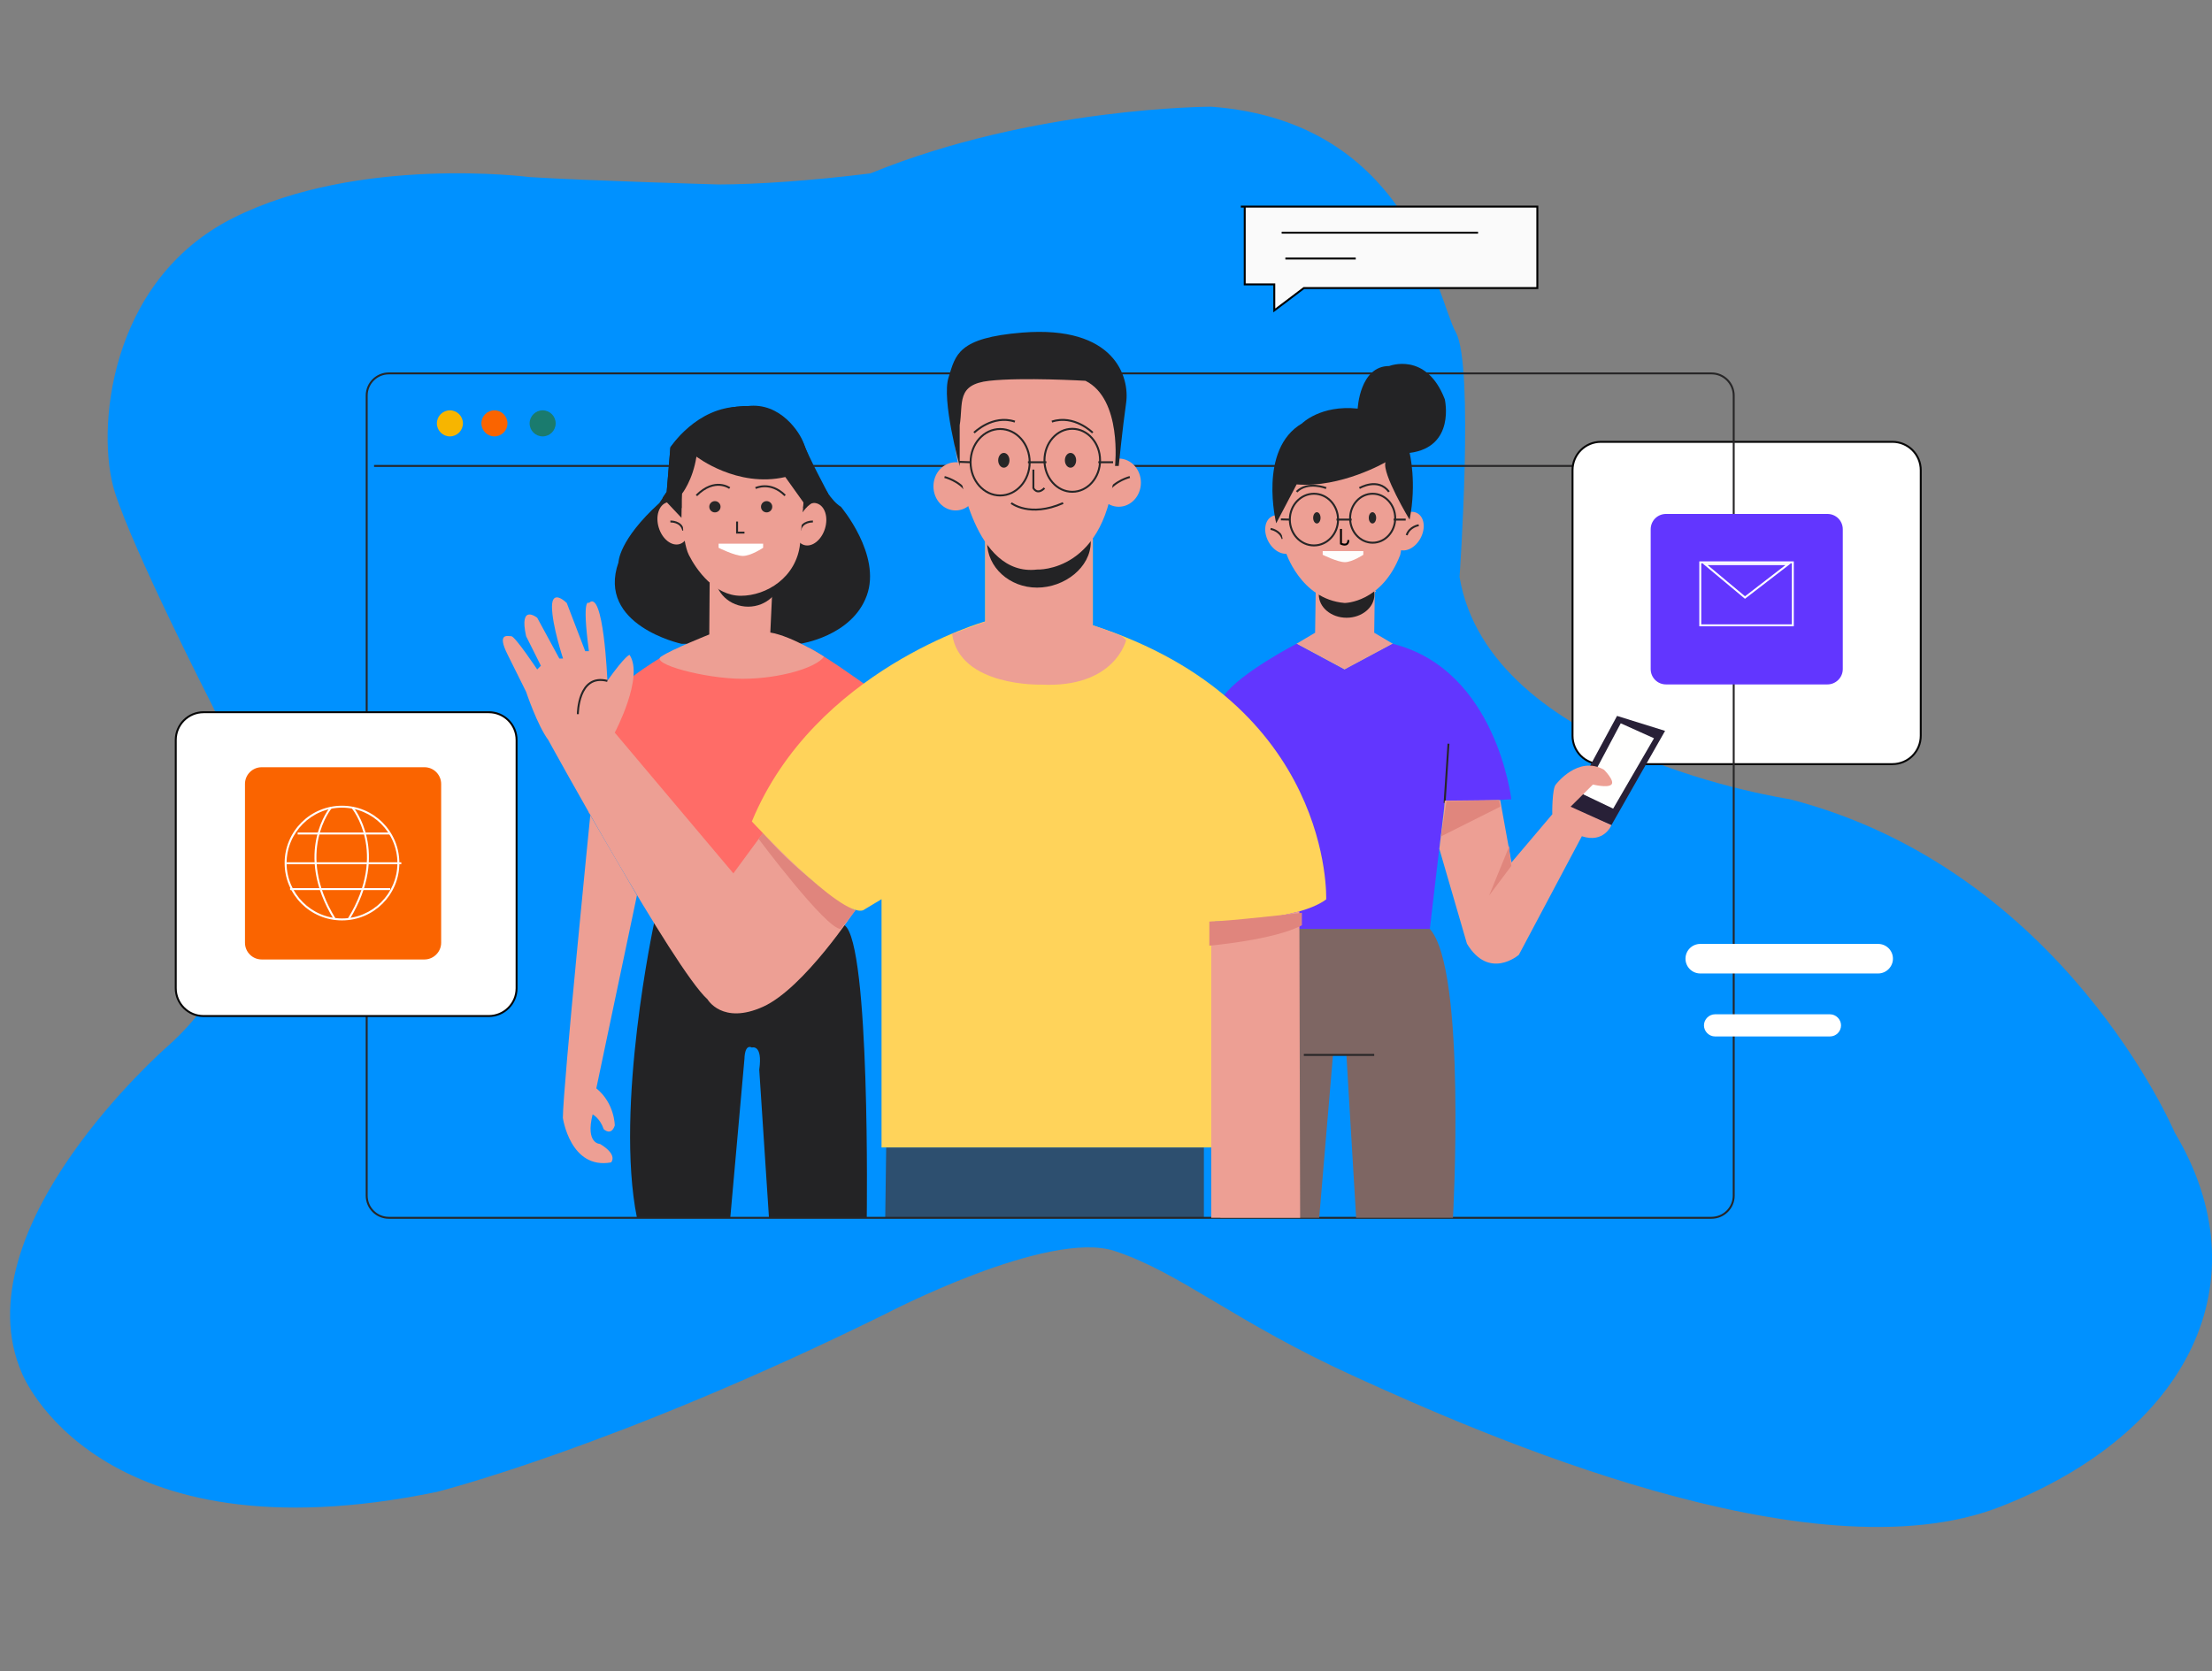 <?xml version="1.0" encoding="utf-8"?>
<!-- Generator: Adobe Illustrator 22.0.1, SVG Export Plug-In . SVG Version: 6.00 Build 0)  -->
<svg version="1.1" id="_x32_71e5882-3c8d-41ed-8a0a-1cb2b4d0cbc1"
	 xmlns="http://www.w3.org/2000/svg" xmlns:xlink="http://www.w3.org/1999/xlink" x="0px" y="0px" viewBox="0 0 1137.7 859.7"
	 style="enable-background:new 0 0 1137.7 859.7;" xml:space="preserve">
<rect x="0" y="0" width="1137.7" height="859.7" fill="#808080" stroke="none"/>
<style type="text/css">
	.st0{fill:#0091FF;}
	.st1{fill:#FF6C67;}
	.st2{fill:none;stroke:#272627;stroke-miterlimit:10;}
	.st3{fill:#232325;}
	.st4{fill:#FFFFFF;stroke:#070707;stroke-miterlimit:10;}
	.st5{fill:#282037;}
	.st6{fill:#FFFFFE;}
	.st7{fill:#2D4F6F;}
	.st8{fill:#ED9F94;}
	.st9{fill:#E0857D;}
	.st10{fill:#F7B500;}
	.st11{fill:#FA6400;}
	.st12{fill:#1A7B6E;}
	.st13{fill:#FAFAFA;stroke:#000000;stroke-miterlimit:10;}
	.st14{fill:none;stroke:#000000;stroke-miterlimit:10;}
	.st15{fill:#EC9E94;}
	.st16{fill:#242325;}
	.st17{fill:#6236FF;}
	.st18{fill:#7E6663;}
	.st19{fill:#E0867D;}
	.st20{fill:#FFFFFF;}
	.st21{fill:#272627;}
	.st22{fill:#FEFDFC;}
	.st23{fill:#FFD35A;}
	.st24{fill:none;stroke:#FFFFFF;stroke-miterlimit:10;}
</style>
<title>team spirit</title>
<path class="st0" d="M369.6,94.9c0,0-66.7-1.9-97.2-3.8c0,0-87.7-11.4-152.4,21S49.4,222.6,59,253s49.5,108.6,49.5,108.6
	s57.2,106.7-22.9,177.2c0,0-106.7,93.4-74.3,167.7c0,0,38.1,97.2,213.4,61c0,0,91.5-22.9,230.6-91.5c0,0,83.8-43.8,118.1-32.4
	c34.3,11.4,61,36.2,123.9,64.8c62.9,28.6,234.4,104.8,331.6,66.7c97.2-38.1,135.3-116.2,89.6-192.5c0,0-57.2-135.3-198.2-171.5
	c0,0-154.3-22.9-169.6-114.3c0,0,7.6-108.6-1.9-125.8C739.2,154,725.9,62.5,623,54.9c0,0-91.5,0-175.3,34.3
	C417.2,93,388.6,94.9,369.6,94.9z"/>
<path class="st1" d="M444.3,351.7c0,0-20.6-14.8-28.6-18.6l-69.2,1.3c0,0-18.9,10.2-30.3,21.6l-13.4,62c0,0,57.3,48.5,76.3,44.7
	s80-62.9,80-62.9L444.3,351.7z"/>
<line class="st2" x1="192.4" y1="239.7" x2="891.7" y2="239.7"/>
<path class="st3" d="M336.4,475c0,0-20.3,94.3-8.8,151.5h48l7.3-81.9c0,0,0-7.6,3.8-5.7c0,0,5.7-1.9,3.8,11.4l5,76.2h50.3
	c0,0,1.9-141-11.4-150.5L336.4,475z"/>
<path class="st4" d="M973.3,393.1H823.4c-8.1,0-14.6-6.5-14.6-14.6V241.9c0-8.1,6.5-14.6,14.6-14.6h149.9c8.1,0,14.6,6.5,14.6,14.6
	v136.6C987.9,386.6,981.4,393.1,973.3,393.1z"/>
<polygon class="st5" points="818.3,393.1 831.7,368.3 856.4,376 828.8,424.5 805.9,415 "/>
<polyline class="st6" points="814.2,408.6 829.7,416 850.7,379.8 833.6,372.1 814.2,408.6 "/>
<path class="st2" d="M548.7,394.1h47.6c0,0,9.5,41.9-22.9,45.7C573.5,439.8,543,443.6,548.7,394.1z"/>
<polygon class="st7" points="455.8,590.3 455.3,626.5 619.2,626.5 619.2,590.3 "/>
<path class="st8" d="M392.4,428.6l-15.2,20.7l-61-72.4c0,0,15.2-28.6,7.6-40c0,0-1.9,0-11.4,13.3c0,0-1.9-47.6-9.5-40
	c0,0-3.8-3.8,0,24.8H301l-9.5-24.8c0,0-7.6-7.6-7.6,1.9c0,9.5,5.7,26.7,5.7,26.7h-1.9l-11.4-21c0,0-9.5-7.6-5.7,9.5l7.6,15.2
	l-1.9,1.9c0,0-11.4-17.1-13.3-17.1c-1.9,0-7.6-1.9-1.9,9.5c5.7,11.4,9.5,19.1,9.5,19.1s5.7,17.1,11.4,24.8
	c0,0,64.8,118.1,81.9,133.4c0,0,7.6,13.3,28.6,3.8s47.4-49.8,47.4-49.8s-7.7-2-20.5-13.7C407.7,443.6,392.4,428.6,392.4,428.6z"/>
<path class="st2" d="M297.2,367.4c0,0,0-21,15.2-17.1"/>
<path class="st9" d="M390.2,431.6c0,0,34.6,46.3,42.2,46.3l7.6-9.5c0,0-26.7-15.2-47.6-40L390.2,431.6z"/>
<path class="st3" d="M350.5,331.2c0,0-43.8-9.5-32.4-41.9c0,0,0-11.4,21-30.5l3.8-5.7l1.9-22.9c0,0,13.3-21,36.2-21
	c0,0,21-3.8,32.4,19.1c0,0,9.5,26.7,19.1,32.4c0,0,21,24.8,13.3,45.7c-7.6,21-34.3,24.8-34.3,24.8H350.5z"/>
<path class="st2" d="M880.2,626.5H200c-6.3,0-11.4-5.1-11.4-11.4V203.5c0-6.3,5.1-11.4,11.4-11.4h680.3c6.3,0,11.4,5.1,11.4,11.4
	v411.6C891.7,621.4,886.6,626.5,880.2,626.5z"/>
<circle class="st10" cx="231.4" cy="217.8" r="6.7"/>
<circle class="st11" cx="254.3" cy="217.8" r="6.7"/>
<circle class="st12" cx="279.1" cy="217.8" r="6.7"/>
<path class="st8" d="M303.6,419.4c0,0-14.1,140.5-14.1,155.7c0,0,3.8,26.7,24.8,22.9c0,0,3.8-3.8-5.7-9.5c0,0-7.6,0-3.8-15.2
	c0,0,3.8,1.9,5.7,7.6c0,0,3.8,3.8,5.7-1.9c0,0,0-11.4-9.5-19.1l20.9-99.3L303.6,419.4z"/>
<polyline class="st13" points="640.2,106.3 640.2,146.3 655.4,146.3 655.4,159.7 670.6,148.2 790.7,148.2 790.7,106.3 638.2,106.3 
	"/>
<line class="st14" x1="659.2" y1="119.7" x2="760.2" y2="119.7"/>
<line class="st14" x1="661.1" y1="133" x2="697.3" y2="133"/>
<polygon class="st15" points="676.7,304.9 676.4,325.5 666.8,331.2 691.6,344.5 716.4,331.2 706.8,325.5 707.1,304 "/>
<ellipse class="st16" cx="692.6" cy="305.9" rx="14.3" ry="11.9"/>
<ellipse transform="matrix(0.884 -0.467 0.467 0.884 -52.106 339.697)" class="st8" cx="659.2" cy="275" rx="7.6" ry="10.5"/>
<path class="st2" d="M653.5,272.1c0,0,4.8,0.7,6.2,5.1"/>
<ellipse transform="matrix(0.467 -0.884 0.884 0.467 144.421 785.715)" class="st8" cx="724" cy="273.1" rx="10.5" ry="7.6"/>
<path class="st2" d="M729.7,270.2c0,0-4.8,0.7-6.2,5.1"/>
<path class="st17" d="M666.8,331.2c0,0-28.6,14.8-37.2,26.5v120.2h105.8l7.6-64.8l34.3-1.9c0,0-7.6-66.7-61-80l-24.8,13.3
	L666.8,331.2z"/>
<path class="st18" d="M678.5,626.5l7.1-83.8h6.9l5,83.8h49.8c0,0,7.1-127.7-11.9-148.6H628.7l-1,148.6H678.5z"/>
<line class="st2" x1="745" y1="382.6" x2="743" y2="413.1"/>
<path class="st8" d="M800.2,403.6c0,0,11.4-15.2,24.8-7.6c0,0,5.7,5.7,3.8,7.6c-1.9,1.9-9.5,0-9.5,0L807.8,415l21,9.5
	c0,0-3.8,9.5-15.2,5.7l-32.4,61c0,0-15.2,13.3-26.7-5.7l-14.2-48.8l2.3-19.3l0.5-5.5l28.5-0.3l5.8,32.1l21-24.8
	C798.3,418.8,798.3,405.5,800.2,403.6z"/>
<polyline class="st19" points="776.4,435 765.9,460.7 777.3,445.5 776.4,438.8 "/>
<polygon class="st19" points="771.6,415 741.1,430.3 744,412.2 771,411.6 "/>
<path class="st8" d="M365,299.6l-0.2,26.8c0,0-19.1,7.6-24.8,11.4s22.9,11.4,41.9,11.4s38.1-5.7,41.9-11.4c0,0-16.2-10.5-27.6-12.4
	l1.1-23.7L365,299.6z"/>
<path class="st20" d="M966,500.8h-91.5c-4.2,0-7.6-3.4-7.6-7.6v0c0-4.2,3.4-7.6,7.6-7.6H966c4.2,0,7.6,3.4,7.6,7.6v0
	C973.6,497.3,970.2,500.8,966,500.8z"/>
<path class="st20" d="M941.2,533.2h-59.1c-3.1,0-5.7-2.6-5.7-5.7v0c0-3.1,2.6-5.7,5.7-5.7h59.1c3.1,0,5.7,2.6,5.7,5.7v0
	C946.9,530.6,944.4,533.2,941.2,533.2z"/>
<ellipse transform="matrix(0.296 -0.955 0.955 0.296 36.201 587.98)" class="st8" cx="416.8" cy="269.4" rx="11.2" ry="7.8"/>
<ellipse transform="matrix(0.955 -0.296 0.296 0.955 -64.171 114.411)" class="st8" cx="346.3" cy="269.4" rx="7.8" ry="11.2"/>
<path class="st2" d="M344.8,268.3c0,0,5.6-0.3,6.6,4.6"/>
<path class="st2" d="M418.1,268.3c0,0-5.6-0.3-6.6,4.6"/>
<ellipse class="st3" cx="384.8" cy="295.9" rx="17.1" ry="16.2"/>
<path class="st8" d="M350.5,256.9c0,0,0,21,3.8,28.6c3.8,7.6,13.3,21,26.7,21c13.3,0,28.6-9.5,30.5-26.7l1.9-22.9
	c0,0,0-34.3-32.4-30.5C350.5,224.5,350.5,256.9,350.5,256.9"/>
<path class="st2" d="M375.3,251.1c0,0-7.6-5.7-17.1,3.8"/>
<path class="st2" d="M388.6,251.1c0,0,7.6-3.8,15.2,3.8"/>
<circle class="st21" cx="394.3" cy="260.7" r="2.9"/>
<circle class="st21" cx="367.7" cy="260.7" r="2.9"/>
<polyline class="st2" points="379.1,268.3 379.1,274 382.9,274 "/>
<path class="st20" d="M369.6,279.7h22.9v2.1c0,0-6.2,4.2-10.4,4.2s-12.5-4.2-12.5-4.2V279.7z"/>
<path class="st3" d="M340.8,256.1l9.7,10.3l0.2-12.3c0,0,5.6-6.9,7.5-19.2c0,0,20.9,16.2,45.7,10.5l9.5,13.3l-0.6,4.9
	c0,0,4.4-6.8,8.2-4.9l5-4.7c0,0-10.7-20-12.6-25.8c-1.9-5.7-12.1-21.4-28.9-19.3c0,0-22.5-1.7-39.7,21.2l-1.9,22.9L340.8,256.1z"/>
<path class="st8" d="M661.1,283.5c0,0,7.6,24.8,30.5,26.7c0,0,19.1,0,28.6-24.8l3.8-21c0,0,11.4-55.3-34.3-51.4
	c-45.7,3.8-32.4,53.4-32.4,53.4L661.1,283.5z"/>
<path class="st14" d="M689.7,272.1v7.6c0,0,3.8,1.9,3.8-1.9"/>
<path class="st2" d="M699.2,251.1c0,0,9.5-5.7,15.2,1.9"/>
<path class="st2" d="M682.1,251.1c0,0-9.5-3.8-15.2,1.9"/>
<path class="st22" d="M680.2,283.5h21v1.9c0,0-5.7,3.8-9.5,3.8s-11.4-3.8-11.4-3.8V283.5z"/>
<path class="st3" d="M712.6,237.8c0,0-22.9,13.3-45.7,11.4l-10.5,20c0,0-9.5-38.1,13.3-51.4c0,0,9.5-9.6,28.6-7.6
	c0,0,1-21.9,16.2-21.9c0,0,19.1-7.6,28.6,17.1c0,0,5.7,24.6-18.1,27.6c0,0,3.8,15.2,0,34.3C724.9,267.3,710.7,243.5,712.6,237.8z"/>
<g>
	<line class="st2" x1="658.8" y1="267.2" x2="663.4" y2="267.3"/>
	<line class="st2" x1="687.4" y1="267.3" x2="695.2" y2="267.3"/>
	<line class="st2" x1="716.8" y1="267.3" x2="723" y2="267.3"/>
	<ellipse class="st2" cx="706" cy="266.6" rx="11.6" ry="12.6"/>
	<ellipse class="st2" cx="675.8" cy="267.3" rx="12.4" ry="13.3"/>
</g>
<ellipse class="st21" cx="677.3" cy="266.4" rx="1.9" ry="2.9"/>
<ellipse class="st21" cx="705.9" cy="266.4" rx="1.9" ry="2.9"/>
<path class="st23" d="M506.7,278.7l0,41c0,0-87.7,24.8-120,102.9c0,0,45.7,49.5,57.2,45.7l9.5-5.7v127.7h171.5V474.1
	c0,0,41.9,0,57.2-11.4c0,0,3.8-101-120-141v-44.4L506.7,278.7z"/>
<path class="st8" d="M579.2,329.3c0,0-5.7,24.8-43.8,22.9c0,0-41.9,1.2-45.7-26.1l17.1-6.3V275H562v46.7c0,0,10.4,3.4,15.2,5.7
	L579.2,329.3z"/>
<path class="st3" d="M507.7,278.9c0,12.9,11.5,23.4,25.7,23.4s27.6-10.5,27.6-23.4s-13.4-23.4-27.6-23.4S507.7,266,507.7,278.9z"/>
<ellipse class="st8" cx="491.5" cy="250.2" rx="11.4" ry="12.4"/>
<ellipse class="st8" cx="575.4" cy="248.3" rx="11.4" ry="12.4"/>
<path class="st2" d="M581.1,245.4c0,0-7.6,1.9-11.4,7.6"/>
<path class="st2" d="M485.8,245.4c0,0,7.6,1.9,11.4,7.6"/>
<path class="st8" d="M493.4,241.6c0,0,7.6,55.3,40,51.4c0,0,36.2,1.9,40-53.4c0,0,11.4-53.4-41.9-51.4
	C497.2,194,483.7,196.7,493.4,241.6z"/>
<ellipse class="st21" cx="516.3" cy="236.8" rx="2.9" ry="3.8"/>
<ellipse class="st21" cx="550.6" cy="236.8" rx="2.9" ry="3.8"/>
<g>
	<line class="st2" x1="493.4" y1="237.6" x2="499.1" y2="237.8"/>
	<line class="st2" x1="528.7" y1="237.8" x2="538.2" y2="237.8"/>
	<line class="st2" x1="564.9" y1="237.8" x2="572.5" y2="237.8"/>
	<ellipse class="st2" cx="551.5" cy="236.8" rx="14.3" ry="16.2"/>
	<ellipse class="st2" cx="514.4" cy="237.8" rx="15.2" ry="17.1"/>
</g>
<path class="st2" d="M501,222.6c0,0,9.5-9.5,21-5.7"/>
<path class="st2" d="M562,222.6c0,0-9.5-9.5-21-5.7"/>
<path class="st2" d="M520.1,258.8c0,0,9.5,7.6,26.7,0"/>
<path class="st2" d="M531.5,241.6v9.5c0,0,1.9,3.8,5.7,0"/>
<path class="st3" d="M525.8,171.1c47.6-3.8,55.3,22.9,53.4,36.2s-3.8,32.4-3.8,32.4h-1.9c0,0,3.8-34.3-15.2-43.8
	c0,0-32.4-1.9-49.5,0s-13.3,11.4-15.2,22.9v21c0,0-9.5-34.3-5.7-45.7C491.5,182.5,492.6,173.8,525.8,171.1z"/>
<path class="st8" d="M668.3,468.8l0.4,157.7H623V474.1C623,474.1,645,475,668.3,468.8z"/>
<path class="st9" d="M622,486.5c0,0,33.4-2.9,47.6-10.5v-6.4c0,0-39.5,4.5-47.6,4.5V486.5z"/>
<line class="st2" x1="706.8" y1="542.7" x2="670.6" y2="542.7"/>
<path class="st17" d="M939.9,352.1h-83c-4.4,0-7.9-3.5-7.9-7.9v-71.9c0-4.4,3.5-7.9,7.9-7.9h83c4.4,0,7.9,3.5,7.9,7.9v71.9
	C947.8,348.6,944.2,352.1,939.9,352.1z"/>
<rect x="874.5" y="289.3" class="st24" width="47.6" height="32.4"/>
<polygon class="st24" points="897.5,307.4 919.8,290.2 876.9,290.2 "/>
<path class="st4" d="M251.4,522.7H104.7c-7.9,0-14.3-6.4-14.3-14.3V380.7c0-7.9,6.4-14.3,14.3-14.3h146.7c7.9,0,14.3,6.4,14.3,14.3
	v127.7C265.7,516.3,259.3,522.7,251.4,522.7z"/>
<path class="st11" d="M218.3,493.6h-83.7c-4.8,0-8.6-3.9-8.6-8.6v-81.7c0-4.8,3.9-8.6,8.6-8.6h83.7c4.8,0,8.6,3.9,8.6,8.6v81.7
	C226.9,489.7,223,493.6,218.3,493.6z"/>
<g>
	<g>
		<path class="st20" d="M175.9,415.5c15.7,0,28.5,12.8,28.5,28.5s-12.8,28.5-28.5,28.5s-28.5-12.8-28.5-28.5
			S160.2,415.5,175.9,415.5 M175.9,414.5c-16.3,0-29.5,13.2-29.5,29.5s13.2,29.5,29.5,29.5s29.5-13.2,29.5-29.5
			S192.2,414.5,175.9,414.5L175.9,414.5z"/>
	</g>
	<path class="st24" d="M170.2,415.5c0,0-19.1,22.9,1.9,57.2"/>
	<path class="st24" d="M181.3,415.5c0,0,19.1,22.9-1.9,57.2"/>
	<line class="st24" x1="153.1" y1="428.8" x2="200.7" y2="428.8"/>
	<line class="st24" x1="147.3" y1="444.1" x2="206.4" y2="444.1"/>
	<line class="st24" x1="149.2" y1="457.4" x2="200.7" y2="457.4"/>
</g>
</svg>
